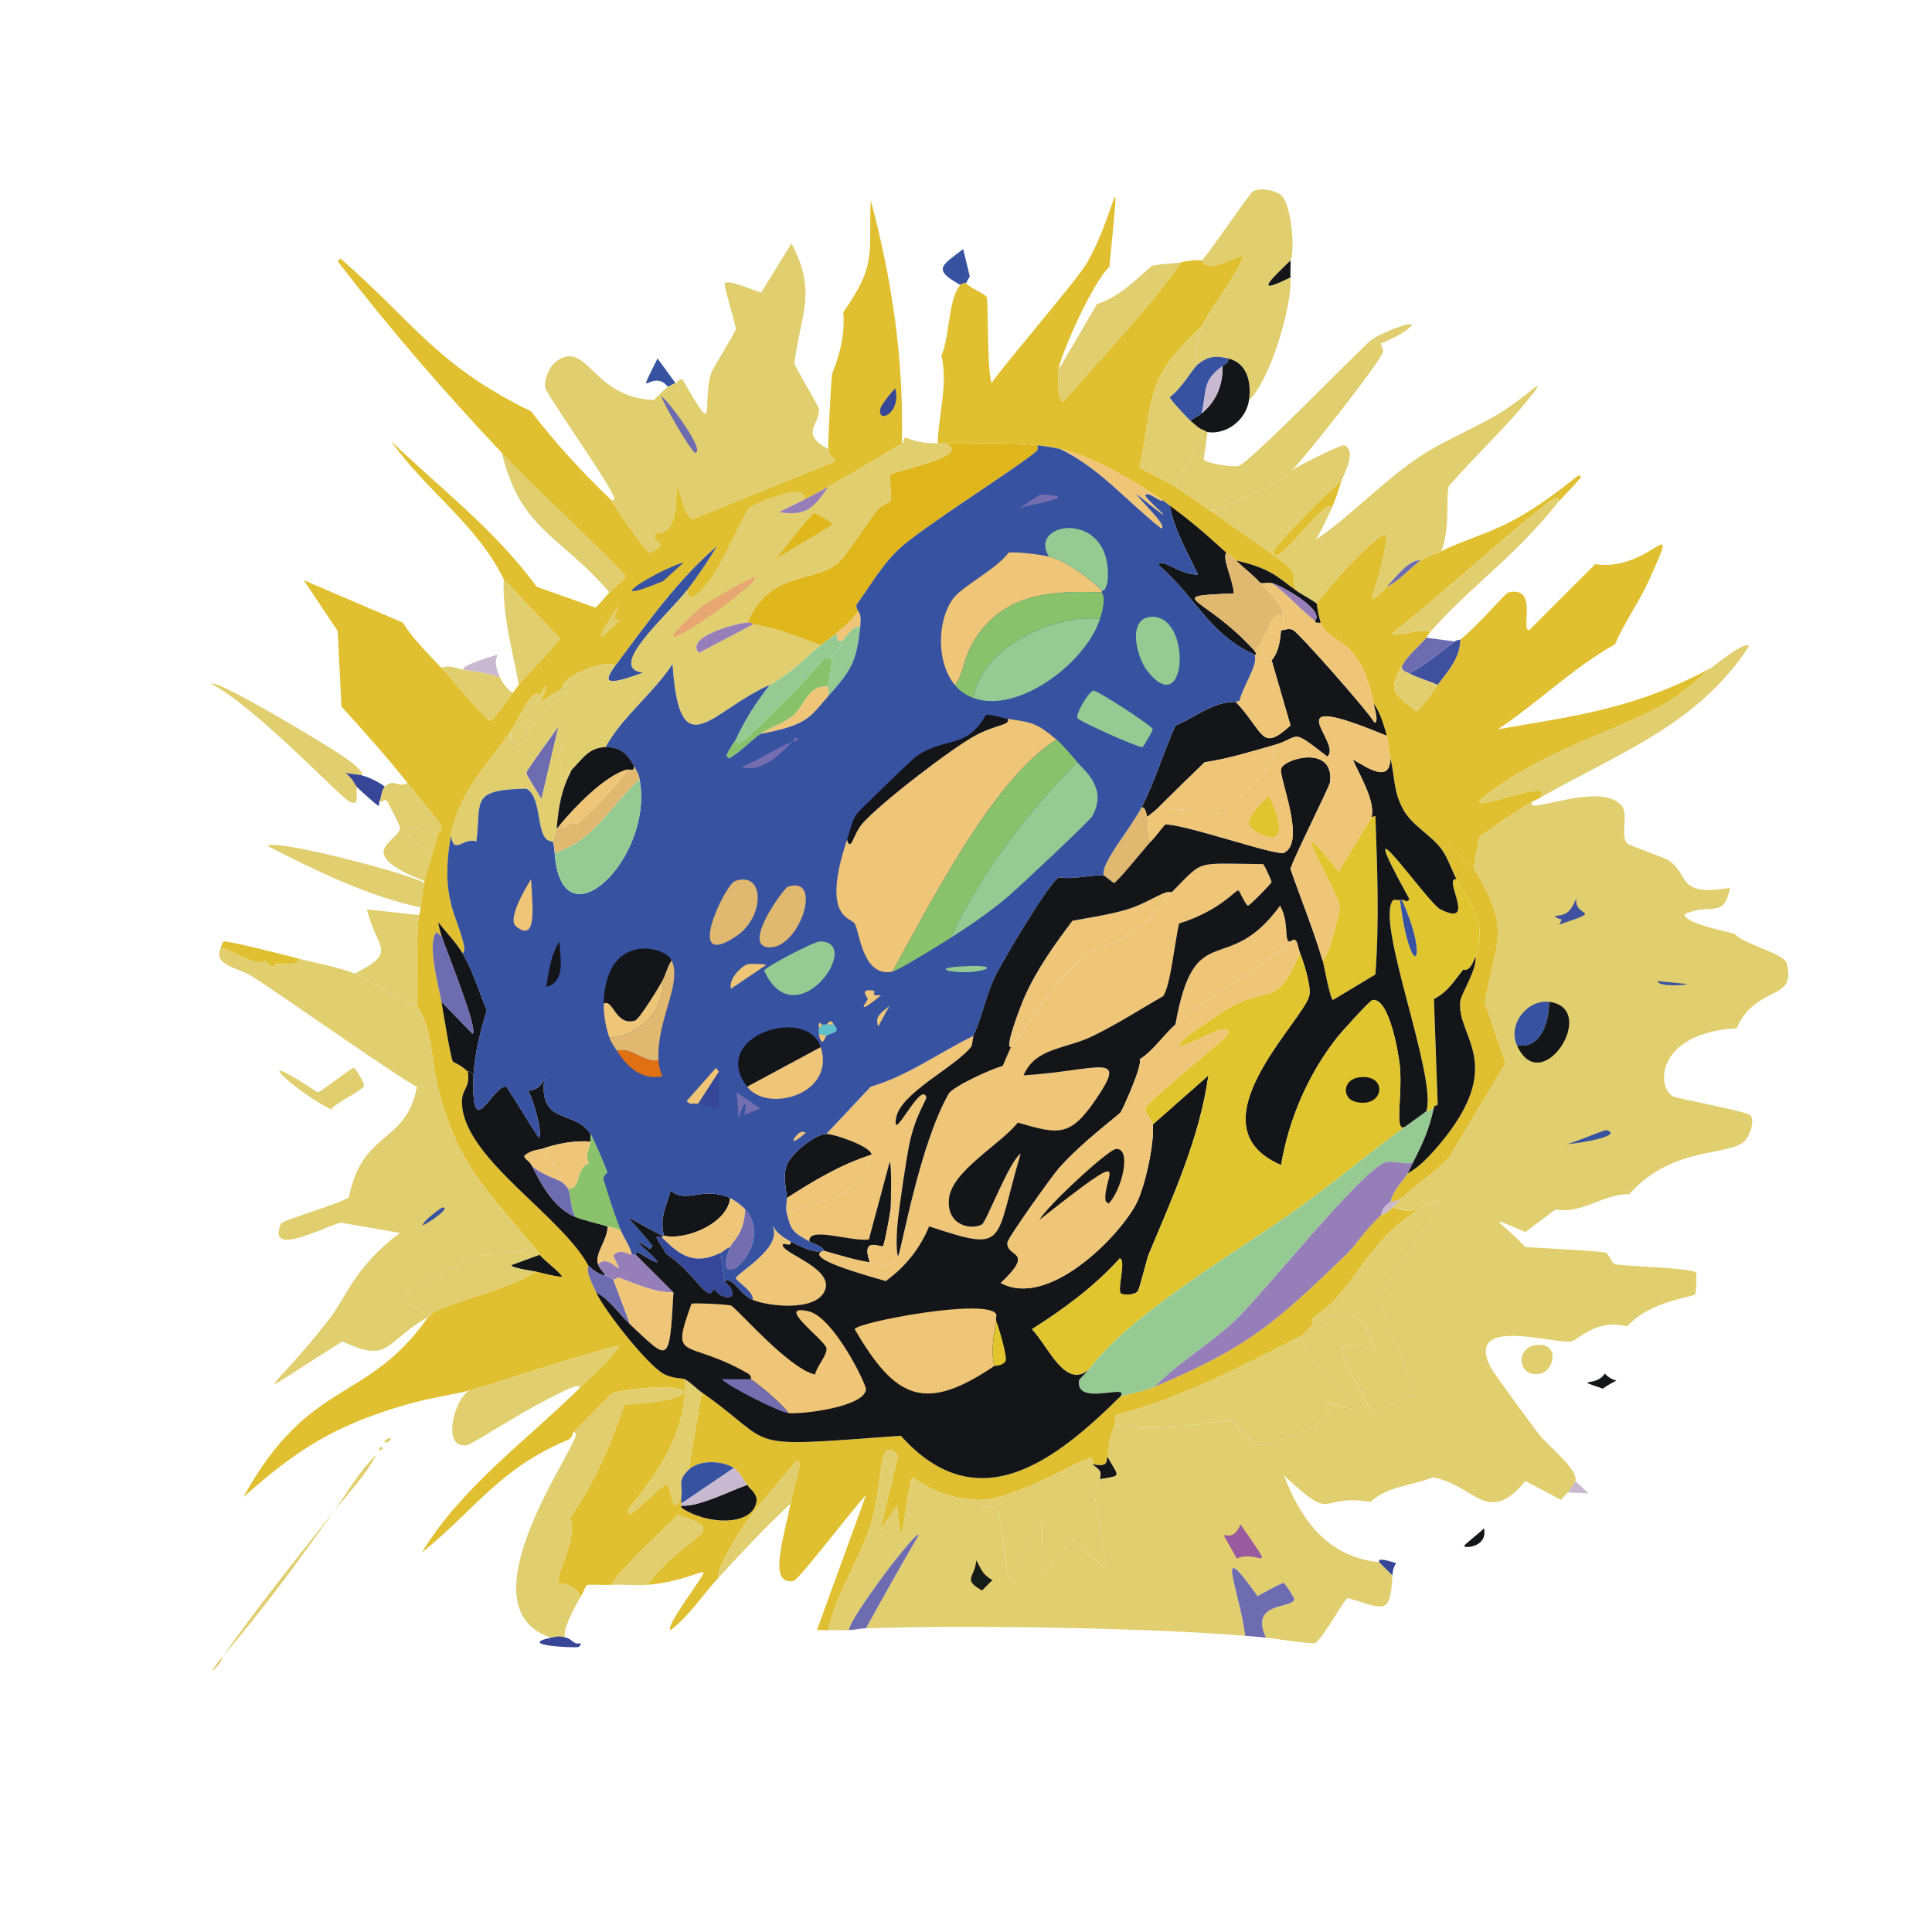 <?xml version="1.0" encoding="UTF-8"?>
<svg id="Capa_1" data-name="Capa 1" xmlns="http://www.w3.org/2000/svg" viewBox="0 0 771.26 771.26">
  <defs>
    <style>
      .cls-1 {
        fill: #374697;
      }

      .cls-1, .cls-2, .cls-3, .cls-4, .cls-5, .cls-6, .cls-7, .cls-8, .cls-9, .cls-10, .cls-11, .cls-12, .cls-13, .cls-14, .cls-15, .cls-16, .cls-17, .cls-18, .cls-19, .cls-20, .cls-21, .cls-22 {
        stroke-width: 0px;
      }

      .cls-2 {
        fill: #161d18;
      }

      .cls-3 {
        fill: #60c1cd;
      }

      .cls-4 {
        fill: #354798;
      }

      .cls-5 {
        fill: #e8a673;
      }

      .cls-6 {
        fill: #e0b61d;
      }

      .cls-7 {
        fill: #e0c52f;
      }

      .cls-8 {
        fill: #89c26b;
      }

      .cls-9 {
        fill: #e0ce6f;
      }

      .cls-10 {
        fill: #e0b870;
      }

      .cls-11 {
        fill: #6e6cb0;
      }

      .cls-12 {
        fill: #e0c031;
      }

      .cls-13 {
        fill: #e07014;
      }

      .cls-14 {
        fill: #3752a0;
      }

      .cls-15 {
        fill: #3e509e;
      }

      .cls-16 {
        fill: #c9b9d0;
      }

      .cls-17 {
        fill: #995aa0;
      }

      .cls-18 {
        fill: #141519;
      }

      .cls-19 {
        fill: #96ca93;
      }

      .cls-20 {
        fill: #746db0;
      }

      .cls-21 {
        fill: #967eb9;
      }

      .cls-22 {
        fill: #efc577;
      }
    </style>
  </defs>
  <path class="cls-12" d="M622.13,200.35c.14-.85.12-1.78-1.13-1.51-4.13.89-56.39,47.97-65.15,53.85-.48,2.25,13.07-2.36,15.06-.38-.52.59-.99,1.66-1.51,2.26-3.21,3.74-7.35,6.95-9.79,11.3-6.19,11.01-2.17,11.17,5.65,18.08,1.41.1,7.5-8.97,8.66-10.54,4.08-5.49,8.95-10.66,9.04-18.08,7.18-5.72,17.9-18.53,19.21-18.83,12.14-2.77,4.63,15.12,8.29,15.06q13.18-13.18,26.36-26.36c22.03,3.42,34.9-23.35,21.47,6.4-3.95,8.76-9.78,16.74-13.56,25.61-16.93,9.47-30.61,23.17-46.7,33.89,32.95-5.62,55.04-8.42,85.11-24.48-3.56,2.65-10.13,9.46-18.45,14.31-18.33,10.68-51.08,19.19-74.19,38.79-.05,3.88,31.05-9.92,24.1-1.13-.97.56-2.05.94-3.01,1.51-7.31,4.25-14.15,9.12-21.09,13.93l-2.26,12.43c-5.54-2.13-6.69-11.28-12.8-7.53-4.18-5.58-11.54-9.27-15.06-15.44-4.16-7.28-3.5-13.26-5.27-20.71-.97-4.09-1.25-7.96-1.51-9.04-.83-3.46-2.88-10.24-5.27-12.8-5.26-27.64-17.51-23.11-21.09-32.39-.47-1.22-1.6-6.52-1.51-7.53,1.33-3.51,25.88-30.43,27.87-27.49-1.98,20.7-11.86,32.68,0,20.71,4.16-1.59,11.16-9.13,13.56-10.54,2.43-1.43,5.67-2.55,8.29-3.77,18.68-8.69,26.2-7.28,54.61-30.13l1.13.38c.23.64-8.02,8.9-9.04,10.17Z"/>
  <path class="cls-12" d="M566.39,482.79c-16.78,10.28-22.79,24.41-33.89,36.53-5.09,5.56-10.17,6.02-8.29,9.41-.91.43-4.23,4.37-4.52,4.52-23.9,12.09-48.14,24.97-74.19,31.63-.91.84-.02,2.92-.38,3.77-2.92,6.86-2.56,11.35-3.01,12.8-.54,1.77.46,4.47-6.03,3.01-.19-.17.4-1.68-.38-2.26-3.03-.85-29.78,16.59-44.81,16.57-9.38-.01-19.27-3.48-26.74-9.04-3.28,10.64-3.98,37.09-6.03,11.3q-3.39,4.9-6.78,9.79,3.58-14.88,7.16-29.75c-8.19-8.95-5.59,9.07-10.54,26.36-4.25,14.8-14.1,28.04-17.32,43.31-1.5.08-3.02-.09-4.52,0l19.58-53.85c-3.88,3.62-26.78,33.92-29,34.27-10.14,1.58-3.95-16.52-1.13-30.88,1.06-5.38,2.77-10.78,3.77-16.19l-1.13-1.13c-6.92,8.32-16.36,18.62-22.22,27.49-2.38,3.6-10.72,17.37-9.04,19.21-6.41,6.98-11.62,15.2-19.21,21.09-2.48-1.32,12.53-20.43,13.18-22.97-.52-1.04-9.1,3.83-22.6,4.9,16.33-21.22,34.33-21.23,12.05-27.87.14-.23,1.46-2.85,1.51-3.01,9.5,6.79,28.77,7.98,30.13-2.64.36-2.81-2.91-5.02-3.77-6.4-1.04-1.69-3.79-5.9-5.27-6.78-5.02-2.98-13.74-3.33-18.08.75l5.27-30.88c31.16,21.85,13.51,22.17,79.46,17.32,30.89,34.5,62.09,9.59,87.75-15.82,4.59-1.27,9.12-1.88,13.56-3.77,37.93-16.09,47.9-25.31,76.82-53.1,2.99-2.87,6.61-8.82,13.56-15.44.2-.19,1.03.33,4.52-3.01,4.21,1.27,6.21,1.74,10.54.75Z"/>
  <path class="cls-9" d="M575.43,219.93c-2.61,1.21-5.85,2.33-8.29,3.77-4.8-.53-10.5,7.46-13.56,10.54-11.86,11.96-1.98-.02,0-20.71-1.99-2.94-26.53,23.98-27.87,27.49-2.61-2-5.62-3.37-8.29-5.27-2.25-4.66,1.08-4.76-3.39-9.79-1.25-1.4-26.34-18.93-30.5-21.84,10.99-4.99,23.5-8.02,32.39-16.57,2.45-1.61,19.62-10.28,20.71-9.79,5.24,2.32-.26,11.63-1.13,14.31-3.39,2.12-27.16,26.27-27.11,28.24.21,8.42,21.3-22.75,23.35-17.7-1.96,4.45-4.03,8.57-6.4,12.8,14.21-9.71,27.22-23.75,41.43-33.14,10.46-6.91,22.51-11.45,33.14-18.08,8.63-5.38,19.23-16.1,10.92-5.65-8.93,11.23-22.64,24.28-32.39,35.4-1.41,3.41.65,16.68-3.01,25.98Z"/>
  <path class="cls-9" d="M231.98,637.19c-1.86,2.79-8.54,15.25-6.03,16.57-2.8-.68-3.17-.62-6.03,0-34.78-11.5,6.47-70.29,9.79-80.21.2-.59.21-1.94-.75-1.88,2.52-2.15,14.67-15.27,16.19-15.82,34.47-6.16,38.39,3.36,4.14,4.9-5.42,15.73-11.98,31.63-21.84,45.19,3.56,7.68-5.64,22.96-4.52,25.61.63,1.49,4.71-.87,9.04,5.65Z"/>
  <path class="cls-9" d="M614.6,318.6c6.95-8.79-24.15,5.01-24.1,1.13,23.11-19.6,55.86-28.11,74.19-38.79,8.32-4.85,14.89-11.67,18.45-14.31,1.18-.88,13.9-11.24,15.06-8.66-20.56,31.71-52.81,42.89-83.6,60.63Z"/>
  <path class="cls-9" d="M231.23,554.34c1.35-3.12-6.86,1.29-13.18,4.52-11.39,5.82-29.83,17.81-31.63,18.08-10.77,1.58-4.55-19.76,1.13-21.84,20.02-5.88,39.63-12.96,59.88-18.08-4.34,6.76-10.54,11.8-16.19,17.32Z"/>
  <path class="cls-9" d="M243.28,236.5c-18.79-22.22-35.68-24.88-42.93-55.74,16.04,16.96,33.63,32.41,49.71,49.33-2.05,2.35-4.52,4.28-6.78,6.4Z"/>
  <path class="cls-9" d="M622.13,200.35c-18.47,23.04-34.2,32.79-51.22,51.97-1.99-1.99-15.54,2.63-15.06.38,8.76-5.88,61.02-52.96,65.15-53.85,1.25-.27,1.27.65,1.13,1.51Z"/>
  <path class="cls-9" d="M169.47,352.49c-.59,3.19-1.1,6.59-1.51,9.79-21.63-4.68-41.41-14.55-61.01-24.48,1.62-3.38,56.68,11,62.51,14.69Z"/>
  <path class="cls-9" d="M144.61,309.56c-1.8-.51-4.78-.5-6.78-1.13,3.24,2.55,4.27,5.38,4.52,5.65-.14,4.75.95,7.37-2.64,6.03-3.41-1.28-37.7-38.08-55.36-47.07,1.12-2.36,36.66,18.94,39.54,20.71,7.47,4.6,21.66,12.8,20.71,15.82Z"/>
  <path class="cls-9" d="M207.13,273.41c-2.51-13.9-6.67-27.93-6.03-42.18q11.3,11.86,22.6,23.73c-5.16,6.46-11.17,12.2-16.57,18.45Z"/>
  <path class="cls-9" d="M258.34,632.67c-4.71.37-9.58-.23-14.31,0,3.18-6.35,25.35-26.24,26.36-27.87,22.28,6.63,4.28,6.64-12.05,27.87Z"/>
  <path class="cls-9" d="M315.58,600.29c-10,9.29-19.39,19.33-28.62,29.37-1.68-1.83,6.66-15.6,9.04-19.21,5.86-8.87,15.3-19.17,22.22-27.49l1.13,1.13c-1,5.42-2.71,10.81-3.77,16.19Z"/>
  <path class="cls-9" d="M185.28,267.38c4.89.79,9.61,1.31,14.31,3.01.88,1.84,3.16,5.53,5.27,6.03-1.47,1.72-7.55,11.49-9.41,11.3-6.98-6.47-12.71-14.2-19.21-21.09,2.96-1.42,6.12.28,9.04.75Z"/>
  <path class="cls-9" d="M141.22,426.3c.9.09,4.3,6.37,4.14,7.16-.33,1.68-11.6,6.88-13.18,9.41-13.89-6.71-35.72-26.79-5.27-6.78,2.1-.92,13.45-9.88,14.31-9.79Z"/>
  <path class="cls-15" d="M582.96,255.33c-.09,7.42-4.96,12.58-9.04,18.08-3.65-1.59-7.75-2.75-11.3-4.52,6.47-3.69,12.17-8.33,18.08-12.8.98-.74,2.17-.68,2.26-.75Z"/>
  <path class="cls-11" d="M580.71,256.08c-5.91,4.47-11.61,9.12-18.08,12.8-1.52-.75-3.29-1.09-3.01-3.01,2.44-4.34,6.59-7.56,9.79-11.3l11.3,1.51Z"/>
  <path class="cls-12" d="M535.51,192.06c-1.19,3.66-2.21,7-3.77,10.54-2.04-5.05-23.14,26.12-23.35,17.7-.05-1.97,23.72-26.13,27.11-28.24Z"/>
  <path class="cls-9" d="M612.72,537.02c10.11-1.63,8.02,10.04,2.26,11.3-9.12,1.99-10.06-10.04-2.26-11.3Z"/>
  <path class="cls-14" d="M385.63,112.98c-.68-.17-2.01.46-2.26.75-11.7-6.34-6.94-7.95,1.13-14.31l2.64,10.92-1.51,2.64Z"/>
  <path class="cls-9" d="M133.31,603.3c-14.19,19.88-28.45,39.48-44.44,58,14.08-19.93,29.27-38.91,44.44-58Z"/>
  <path class="cls-1" d="M144.61,309.56c2.76.78,6.75,2.64,9.04,4.52-1.63,1.68-1.13,4.16-2.26,6.03-.08-.01.23,1.54-.38,1.51-.57-.04-8.27-7.11-8.66-7.53-.25-.27-1.28-3.1-4.52-5.65,2,.63,4.98.62,6.78,1.13Z"/>
  <path class="cls-16" d="M199.59,270.39c-4.7-1.7-9.42-2.22-14.31-3.01-2.02-1.14,7.52-4.33,13.18-6.03.53.27-2.07,2.35,1.13,9.04Z"/>
  <path class="cls-14" d="M269.64,152.9c-.42.18-2.85,1.4-3.01,1.51-6.31-8-13.59,7.75-4.14-11.3l7.16,9.79Z"/>
  <path class="cls-1" d="M225.96,653.76c2.76.67,2.71,2.79,5.65,2.26.78.26-.52,1.47-.75,1.51-2.44.36-24.79-.76-10.92-3.77,2.86-.62,3.23-.68,6.03,0Z"/>
  <path class="cls-9" d="M551.33,137.08c-.2.01-2.21-1.64-3.77-1.51,4.77-3.37,24.64-10.77,11.67-2.26-.85.56-7.47,3.74-7.91,3.77Z"/>
  <path class="cls-9" d="M133.31,603.3c5.47-7.67,10.08-15.97,16.95-22.6-4.38,8.47-11.09,15.23-16.95,22.6Z"/>
  <path class="cls-18" d="M640.58,548.32c5.04,5.09,7.47.37-.75,6.03-12.69-4.35-2.16-.58.75-6.03Z"/>
  <path class="cls-18" d="M592.38,610.08c1.67,7.28-7.27,8.11-7.91,7.16-.3-.44,7.29-6.15,7.91-7.16Z"/>
  <path class="cls-16" d="M625.9,595.77c.18-.2,2.93-4.26,3.01-4.52q2.64,2.45,5.27,4.9l-8.29-.38Z"/>
  <path class="cls-9" d="M84.36,667.32c1.59-2.41,2.62-3.83,4.52-6.03-.22.31-.31,2.9-4.52,6.03Z"/>
  <path class="cls-9" d="M155.53,573.93c2.01.8-2.88,3.25-1.88,1.13.05-.11,1.77-1.17,1.88-1.13Z"/>
  <path class="cls-9" d="M151.77,577.69h.75l.38.38-.38.38-.38.38-.38.38-.38-.38v-.75l.38-.38Z"/>
  <path class="cls-9" d="M519.7,533.25c1.17,14.78,42.08,37.19,10.17,26.36-1.54.69,2.08,3.63-.75,6.78-2,2.23-18.47,9.98-27.11,10.54-3.74-1.91-9.28-9.33-10.54-9.79-2.19-.8-28.88,5.49-46.32,1.51.36-.85-.53-2.93.38-3.77,26.05-6.67,50.28-19.55,74.19-31.63Z"/>
  <path class="cls-9" d="M524.22,528.74c-1.88-3.39,3.19-3.85,8.29-9.41,11.1-12.12,17.12-26.25,33.89-36.53,2.65-.6,8.4-6.5,8.29-1.88-.05,2.18-22.1,30.74-23.35,36.91-.59,6.13,11.11,30.76,14.31,38.41q-9.23,3.95-18.45,7.91c-2.67-10.49-24.58-35.1,1.88-25.23-4.84-12.06-5.83-19.22-24.86-10.17Z"/>
  <path class="cls-9" d="M436.09,584.47c2.85,2.59,3.79,2.18,3.01,6.03-.51,2.54-2.24,3.03-2.26,3.39-.25,3.97,5.59,31.3,4.14,32.01l-12.8-11.3q-6.03,7.16-12.05,14.31c-.17-33.18,1.8-26.05-12.8,2.26-2.25-4.22-4.1-27.05-4.9-28.24-1.33-2.01-9.64-1.1-7.53-4.14,15.04.02,41.79-17.42,44.81-16.57.77.58.19,2.09.38,2.26Z"/>
  <path class="cls-12" d="M588.24,346.46c15.22,24.91,9.19,27.87,4.52,53.85q4.14,12.05,8.29,24.1-11.3,18.83-22.6,37.66c-5.67,6.12-12.79,10.5-18.83,16.19-2.46,1.72-4.31,1.38-4.52,1.51.79-4.4,4.75-7.98,6.78-11.3,4.82-2.61,9.32-7.51,12.8-11.67,27.23-32.52,6.49-42.93,8.29-57.24.38-3.02,6.76-12.65,6.03-17.7,4.82-13.57-1.6-19.81-7.53-30.88-1.99-3.71-3.52-8.71-6.03-12.05,6.12-3.74,7.27,5.41,12.8,7.53Z"/>
  <path class="cls-18" d="M439.11,590.5c.78-3.84-.16-3.43-3.01-6.03,6.49,1.45,5.48-1.24,6.03-3.01,4.5,8.26,6.22,7.54-3.01,9.04Z"/>
  <path class="cls-16" d="M555.85,482.04c-3.49,3.34-4.32,2.83-4.52,3.01.18-2.34,1.9-4.16,3.77-5.27.2-.12,2.06.21,4.52-1.51-1.2,1.13-2.5,2.56-3.77,3.77Z"/>
  <g>
    <path class="cls-9" d="M628.91,591.25c-.08.26-2.83,4.32-3.01,4.52-.91.99-1.89,1.83-2.64,3.01l-14.31-7.53c-15.33,18.32-19.95,1.66-36.91-1.51-8.21,3.38-18.12,3.45-24.86,9.79-21.79-3.4-13.52,9.13-34.65-10.54,6.94,17.83,17.29,32.47,38.04,34.65l5.27,5.27c-.8,16.36-3.36,13.3-17.7,9.04-1.69.38-8.99,14.78-13.18,18.08-6.58-.23-13.05-1.58-19.58-2.26-6.8-14.75,10.95-11.29,11.3-15.44.03-.38-3.77-6.31-4.14-6.4-.78-.19-8.9,4.36-10.54,5.27-17.71-25.1-7.35-2.98-4.9,15.82-39.63-3.26-111.47-4.36-151.39-3.01,6.86-12.53,13.93-24.94,21.09-37.28-.93-2.22-28.02,33.75-27.87,38.04-2.75.11-5.54-.14-8.29,0,3.22-15.26,13.08-28.51,17.32-43.31,4.96-17.29,2.35-35.31,10.54-26.36q-3.58,14.88-7.16,29.75,3.39-4.9,6.78-9.79c2.04,25.79,2.75-.66,6.03-11.3,7.47,5.55,17.36,9.03,26.74,9.04-2.11,3.04,6.2,2.14,7.53,4.14.79,1.19,2.65,24.02,4.9,28.24,14.6-28.31,12.64-35.44,12.8-2.26q6.03-7.16,12.05-14.31l12.8,11.3c1.45-.71-4.39-28.04-4.14-32.01.02-.36,1.75-.85,2.26-3.39,9.24-1.49,7.51-.78,3.01-9.04.45-1.46.1-5.95,3.01-12.8,17.44,3.98,44.13-2.3,46.32-1.51,1.26.46,6.8,7.88,10.54,9.79,8.64-.57,25.11-8.32,27.11-10.54,2.83-3.15-.78-6.09.75-6.78,31.92,10.83-8.99-11.58-10.17-26.36.29-.14,3.61-4.09,4.52-4.52,19.02-9.05,20.01-1.89,24.86,10.17-26.47-9.87-4.56,14.74-1.88,25.23q9.23-3.95,18.45-7.91c-3.2-7.65-14.9-32.28-14.31-38.41,1.25-6.17,23.3-34.72,23.35-36.91.11-4.62-5.63,1.28-8.29,1.88-4.33.99-6.33.52-10.54-.75,1.26-1.21,2.57-2.64,3.77-3.77,6.04-5.69,13.16-10.07,18.83-16.19q11.3-18.83,22.6-37.66-4.14-12.05-8.29-24.1c4.67-25.98,10.7-28.94-4.52-53.85l2.26-12.43c6.94-4.81,13.78-9.68,21.09-13.93-.13,1.14-.14,1.55,1.13,1.51,5.7-.18,27.76-8.29,34.65,0,2.98,3.59-.72,11.82,2.26,15.06.81.88,15.02,5.71,16.57,6.78,8.59,5.94,3.05,14.65,24.48,10.92-2.51,12.92-7.95,5.74-18.08,10.54-.51,3.58,16.5,6.8,19.96,7.91,3.86,4.33,19.62,7.69,20.71,11.67,4.26,15.57-12.19,8.24-19.96,25.98-31.01,1.66-32.56,22.47-25.61,27.11,1.32.88,28.65,5.84,30.88,7.53,2.44,1.85-.31,8.79-2.26,10.54-6.68,6-28.71,1.75-45.94,21.09-9.81-.44-19.09,8.17-29.37,6.03l-12.05,9.04c-18.32-7.99-8.77-3.63,0,6.03,4.93.25,30.89,1.64,32.39,2.26.25.1,2.76,4.42,3.01,4.52,1.7.7,31.76,1.53,32.76,3.39.28.52.09,8.07-.38,8.66-.94,1.19-18.23,2.66-27.11,12.8-12.78-3.16-19.33,5.53-22.6,6.03-6.78,1.03-42.33-10.34-32.01,10.17,1.18,2.35,16.28,22.96,19.58,27.11,3.49,4.4,15.66,13.95,14.31,18.45Z"/>
    <g>
      <path class="cls-1" d="M555.85,628.91l-5.27-5.27c.41.04-2.24-2.53,6.78.38-1.03,1.42-1.42,3.18-1.51,4.9Z"/>
      <path class="cls-11" d="M505.39,653.76c-2.76-.29-5.52-.53-8.29-.75-2.46-18.79-12.82-40.91,4.9-15.82,1.65-.92,9.76-5.47,10.54-5.27.37.09,4.17,6.02,4.14,6.4-.35,4.15-18.09.69-11.3,15.44Z"/>
      <path class="cls-18" d="M605.56,417.26c9.58,1.71,12.99-9.6,12.8-17.32,20.37,2.4-3.09,39.23-12.8,17.32Z"/>
      <path class="cls-11" d="M345.71,650c-2.04.07-4.54.66-6.78.75-.16-4.28,26.93-40.25,27.87-38.04-7.16,12.34-14.23,24.76-21.09,37.28Z"/>
      <path class="cls-14" d="M618.36,399.94c.18,7.72-3.22,19.04-12.8,17.32-3.75-8.46,4.22-18.33,12.8-17.32Z"/>
      <path class="cls-17" d="M495.22,608.57c14.98,21.64,7.49,9.73-1.51,13.56-9.74-17.61-3.13-2.68,1.51-13.56Z"/>
      <path class="cls-2" d="M389.77,622.88c1.94,3.62,2.49,5.75,6.4,7.91l-4.14,4.14c-7.87-4.52-3.02-4.8-2.26-12.05Z"/>
      <path class="cls-15" d="M629.29,358.52c-1.31,8.08,12.2,4.22-6.78,10.54,1.85-3.52.27-1.12-1.88-3.39,5.52-.36,6.62-2.41,8.66-7.16Z"/>
      <g>
        <path class="cls-14" d="M641.34,451.16c6.56,2.05-8.43,4.99-16.19,5.65,2.33-.22,15.38-5.9,16.19-5.65Z"/>
        <path class="cls-14" d="M661.67,391.66l11.67,1.13c0,.62-11.48,1.17-11.67-1.13Z"/>
      </g>
    </g>
  </g>
  <path class="cls-9" d="M280.18,555.85l-5.27,30.88c-4.9,4.61-2.04,6.55-3.01,11.3-4.45,8.65-3.56-5.27-5.65-5.27-3.27,0-16.37,16.61-15.44,10.17.42-2.9,24.21-24.52,22.6-52.35,2.68,1.57,4.37,3.58,6.78,5.27Z"/>
  <g>
    <path class="cls-14" d="M292.99,585.98q-10.54,7.16-21.09,14.31c.13-.72-.14-1.55,0-2.26.97-4.75-1.89-6.69,3.01-11.3,4.34-4.08,13.06-3.74,18.08-.75Z"/>
    <g>
      <path class="cls-18" d="M271.9,601.79c.07-.23-.05-.51,0-.75,6.8.63,18.78-5.54,26.36-8.29.85,1.38,4.13,3.6,3.77,6.4-1.36,10.61-20.63,9.42-30.13,2.64Z"/>
      <path class="cls-16" d="M298.26,592.76c-7.58,2.74-19.56,8.91-26.36,8.29.05-.24-.04-.51,0-.75q10.54-7.16,21.09-14.31c1.48.88,4.23,5.09,5.27,6.78Z"/>
    </g>
  </g>
  <path class="cls-18" d="M215.41,500.87c2.19,2.59,6.74,5.67,9.04,8.66-.35.79-9.39-1.62-10.54-1.88-1.02-.23-10.07-1.46-9.79-2.64l11.3-4.14Z"/>
  <g>
    <path class="cls-9" d="M162.69,312.57c4.48,5.66,9.25,11.13,13.56,16.95.32,2.1-1.47,3.21-1.51,3.39-19.54-5.28-16.43-2.13-2.26,8.29-1.05,4.42-2.91,10.01-3.01,10.54-29.75-11.66-9.71-15.78-9.79-21.47,0-.59-4.82-10.17-5.27-10.54-1.21-1.01-1.4.59-3.01.38,1.13-1.86.63-4.35,2.26-6.03,3.63-3.76,5.53.81,9.04-1.51Z"/>
    <path class="cls-9" d="M174.74,332.91c-.93,4.92-1.77,6.21-2.26,8.29-14.17-10.41-17.28-13.56,2.26-8.29Z"/>
  </g>
  <g>
    <path class="cls-12" d="M360.02,177c-9.65,5.92-19.52,11.76-29.37,17.32-3.24,1.83-6.51,3.51-9.79,5.27,1.92-8.16-20.49,2.24-21.47,3.01-2.24,1.77-11.22,22.76-15.44,28.24-2.01,2.62-8.43,11.69-9.79,4.9,4.33-5.58,8.39-11.65,12.05-17.7-15.9,13.62-28.15,31.15-40.67,47.83-1.28-3.2-21.92,3.55-21.09,9.04-3.88,1.81-8.2,5.49-8.66,5.27,2.04-4.44,4.05-10.91-.38-2.26-2.29-4.89-8.24,9.07-11.3,13.56-9.69,14.24-21.03,24.7-24.1,42.18-4.49,25.6,2.86,32.01,5.27,44.06.19.96.23,2.73-.75,2.64-2.63-4.35-6.35-8.02-9.41-12.05-.41.13.92,4.59,1.13,5.27-.84-.06-1.78-1.6-1.88-1.51-4.26,3.78,1,22.65,1.88,27.87.62,3.68,3.66,22.53,4.52,23.73.59.82,2.21.7,6.03,4.14,1.05,7.46-3.01,6.37-2.26,13.93,2.15,21.57,39.82,43.81,50.46,63.64-1.32,1.91,1.55,7.42,3.01,10.54,3.54,7.57,20.26,28.65,26.74,32.39,3.82,2.2,7.82,1.77,8.66,2.26,1.61,27.82-22.18,49.45-22.6,52.35-.93,6.44,12.17-10.17,15.44-10.17,2.09,0,1.2,13.92,5.65,5.27-.14.71.13,1.54,0,2.26-.04.24.05.51,0,.75-.05.24.07.53,0,.75-.05.16-1.36,2.79-1.51,3.01-1.02,1.63-23.18,21.52-26.36,27.87-3.12.16-6.29-.11-9.41,0-1.01.38-1.86,3.35-2.64,4.52-4.32-6.52-8.41-4.16-9.04-5.65-1.12-2.65,8.08-17.93,4.52-25.61,9.86-13.56,16.43-29.46,21.84-45.19,34.24-1.54,30.33-11.05-4.14-4.9-1.53.55-13.67,13.66-16.19,15.82-.73.63.19,1.36-1.88,3.01-27.7,11.44-36.73,27.41-58.75,45.19,15.51-25.63,41.29-44.43,62.89-65.53,5.66-5.52,11.85-10.57,16.19-17.32-20.25,5.12-39.86,12.19-59.88,18.08-3.32.97-16.98,3.12-26.74,6.03-27.57,8.22-42.22,17.56-63.64,36.53,26.34-47.9,49.12-36.84,73.81-71.93,1.4-.79,1.41-1.46,1.51-1.51,10.86-5.72,30.31-9.27,41.43-16.57,1.15.26,10.19,2.67,10.54,1.88-2.3-2.99-6.85-6.08-9.04-8.66-.52-.62-.99-1.64-1.51-2.26-20.16-24.12-31.31-33.83-39.17-64.77-2.74-10.81-1.86-22.67-8.29-32.39.3-11.91-.49-24.3.75-36.15.02-.15.26.82.75-3.01.41-3.21.92-6.6,1.51-9.79.04-.24-.05-.51,0-.75.1-.54,1.96-6.12,3.01-10.54.49-2.08,1.33-3.36,2.26-8.29.03-.18,1.83-1.29,1.51-3.39-4.3-5.82-9.07-11.29-13.56-16.95-8.36-10.55-17.34-20.53-26.36-30.5q-.75-15.06-1.51-30.13-6.78-10.17-13.56-20.34,19.77,8.47,39.54,16.95c4.28,6.75,10.01,12.31,15.44,18.08,6.49,6.89,12.22,14.62,19.21,21.09,1.87.19,7.94-9.57,9.41-11.3.77-.91,1.48-2.11,2.26-3.01,5.4-6.25,11.41-11.99,16.57-18.45q-11.3-11.86-22.6-23.73c-10.58-21.82-31.11-35.41-44.81-54.98,19.86,18.99,41.64,35.62,58,58l23.35,8.29c.75-.1,4.71-5.14,5.65-6.03,2.26-2.12,4.73-4.05,6.78-6.4-16.08-16.93-33.67-32.37-49.71-49.33-23.02-24.34-45.11-49.92-65.53-76.45l1.13-1.13c29.33,25.58,38.48,42.72,76.07,61.01,9.67,12.64,20.49,24.42,32.01,35.4,1.29,2.85,14.14,20.96,15.44,21.09.24.02,4.06-2.41,4.14-2.64.47-1.29-3.12-2.6-2.26-4.52,1.09-2.44,9.54,3.99,8.66-21.47,1.37,4.23,3.89,15.28,6.78,15.06q27.87-11.3,55.74-22.6c2.43-2.21-1.19-.11-1.88-5.27-.2-1.48,1.1-26.65,1.51-29.75.17-1.28,5.56-11.85,4.52-24.86,13.52-19.31,10.02-23.06,10.92-44.81,8.52,31.81,13.32,64.15,12.43,97.16Z"/>
    <path class="cls-14" d="M273.03,224.45l-8.29,7.53c-26.92,11.11-3.38-4.02,8.29-7.53Z"/>
    <path class="cls-1" d="M357.39,155.16c2.65,10.38-8.29,14.57-5.65,7.16.32-.9,5.21-7.26,5.65-7.16Z"/>
    <path class="cls-9" d="M246.67,241.77c1.5.53-4.19,6.49,1.13,5.65-13.3,13.41-7.33,3.85-1.13-5.65Z"/>
  </g>
  <path class="cls-9" d="M562.63,268.89c3.55,1.77,7.64,2.92,11.3,4.52-1.17,1.57-7.25,10.65-8.66,10.54-7.82-6.91-11.84-7.07-5.65-18.08-.28,1.92,1.5,2.26,3.01,3.01Z"/>
  <path class="cls-11" d="M567.15,223.7c-2.39,1.41-9.4,8.95-13.56,10.54,3.06-3.08,8.76-11.08,13.56-10.54Z"/>
  <g>
    <path class="cls-9" d="M330.65,179.26c.69,5.16,4.31,3.07,1.88,5.27q-27.87,11.3-55.74,22.6c-2.89.22-5.41-10.83-6.78-15.06.88,25.46-7.57,19.03-8.66,21.47-.86,1.92,2.73,3.23,2.26,4.52-.08.23-3.9,2.66-4.14,2.64-1.3-.13-14.15-18.24-15.44-21.09,2.23.61.72-2.03,0-3.39-4.91-9.21-25.94-39.01-26.36-41.43-.62-3.55,1.89-8.97,4.9-10.92,12.12-7.84,13.8,14.71,38.41,15.82,1.53-1.37,4.27-4.4,5.65-5.27.16-.1,2.59-1.33,3.01-1.51,1.18-.49,1.82-2.19,3.01-1.13,14.22,24.82,7.24,9.78,11.3-3.01.42-1.33,9.68-16.33,9.79-17.32.16-1.38-4-14.16-4.52-18.08.64-2.54,12.31,2.99,14.69,3.39l12.05-19.58c10.19,19.33,3.86,27.41,1.13,47.83,1.31,3.3,9.68,17.05,9.79,18.08.67,6.31-7.95,9.97,3.77,16.19Z"/>
    <path class="cls-11" d="M263.99,158.17c2.35,1.21,17.89,21.94,13.56,22.6-1.3.2-12.81-19.68-13.56-22.6Z"/>
  </g>
  <path class="cls-11" d="M213.15,314.08c-.72-1.25-3.1-4.77-3.01-5.65.11-1.12,11.19-16.03,12.8-18.45l-6.78,29c-.97-1.62-2.08-3.27-3.01-4.9Z"/>
  <g>
    <path class="cls-9" d="M167.21,365.29c-1.24,11.85-.46,24.25-.75,36.15-6.87-1.78-20.76-11.21-24.86-12.8,17.72-8.92,8.56-9.76,4.9-25.61l20.71,2.26Z"/>
    <g>
      <path class="cls-9" d="M119,382.62c7.24,1.89,15.69,3.34,22.6,6.03,4.1,1.6,17.99,11.02,24.86,12.8,6.43,9.71,5.54,21.58,8.29,32.39-.96.51-7.89.13-8.29,0-3.74-1.19-55.9-37.79-65.15-43.68-6.69-4.27-16.45-4.57-13.18-12.05,4.47,1.34,15.15,8.44,17.7,5.27.13.63,4.77,4.69,3.77,1.51,5.44-.37,10.73.44,9.41-2.26Z"/>
      <path class="cls-12" d="M119,382.62c1.32,2.7-3.97,1.89-9.41,2.26,1.01,3.18-3.63-.88-3.77-1.51-2.55,3.17-13.23-3.93-17.7-5.27.21-.47.97-2.21,1.13-2.26,1.45-.48,26.04,5.81,29.75,6.78Z"/>
    </g>
    <path class="cls-9" d="M215.41,500.87l-11.3,4.14c-.28,1.18,8.78,2.4,9.79,2.64-11.12,7.3-30.56,10.85-41.43,16.57-3.27-1.43-13.45-2.79-10.17-8.29.8-1.34,25.2-13.57,27.87-14.31,3.98-1.11,17.91-1.42,23.73-3.01.52.62.99,1.64,1.51,2.26Z"/>
    <g>
      <path class="cls-9" d="M174.74,433.83c7.85,30.95,19,40.65,39.17,64.77-5.82,1.6-19.74,1.9-23.73,3.01-2.66.74-27.06,12.97-27.87,14.31-3.28,5.49,6.9,6.86,10.17,8.29-.09.05-.11.72-1.51,1.51-17.76,9.99-15,18.8-34.27,9.79-42.22,26.4-28.16,20.87-4.9-9.41,6.05-7.88,10.44-21.19,27.87-33.89l-23.73-4.14c-6.9,1.85-29.68,14.19-23.73.38.61-1.41,24.12-8.07,27.11-10.54,5.28-26.95,22.8-20.96,27.11-44.06.39.13,7.33.51,8.29,0Z"/>
      <path class="cls-14" d="M176.62,482.04c3.61-.28-4.61,5.7-7.91,7.16.08-1.76,7.38-7.11,7.91-7.16Z"/>
    </g>
  </g>
  <g>
    <path class="cls-12" d="M422.54,147.62c-.27,1.87-.35,12.63,1.88,12.8,15.66-18.42,33.69-36.37,47.07-55.74,2.74-.56,5.47-.99,8.29-.75,2.99,6.42,15.26-3.57,16.57-1.13-3.38,7.8-14.78,23.24-16.57,27.49-23.15,21.22-18.97,28.27-24.86,56.11.29.77,12.44,6.65,14.31,7.91,4.76,3.2,9.62,6.5,14.31,9.79,4.16,2.92,29.26,20.44,30.5,21.84,4.46,5.03,1.14,5.13,3.39,9.79-7.97-5.68-9.7-8.62-24.1-12.05-3.66-3.47-3.59-2.85-3.77-3.01-7.28-6.68-14.57-13.05-22.6-18.83-1.05-.75-1.85-1.46-3.01-2.26-10.66-7.33-28.14-17.6-40.67-20.34-2.98-.65-6.01-1.17-9.04-1.51-11.59-1.3-25.11-.58-36.91-.75-1.05-.02-2.04.02-3.01,0,.37-11.81,4.17-23.37,1.51-35.02,3.43-7.93,2.54-22.25,7.53-28.24.25-.3,1.58-.92,2.26-.75,1.24,1.8,7.86,4.42,8.29,5.65.72,2.05-.03,27.03,1.88,34.27,8-10.98,33.93-40.77,38.04-47.83,12.04-20.71,13.79-47.92,9.04,1.51-6.49,5.76-19.46,34.86-20.34,41.05Z"/>
    <path class="cls-9" d="M515.18,103.94c-7.81,7.67-15.15,14.33,0,6.78.73,10.97-7.94,41.02-16.57,48.96.95-7.02-.65-14.72-8.29-16.57-5-1.21-7.88-.96-12.05,2.26-1.26-6.95-1.31-8.36,1.51-15.06,1.79-4.25,13.19-19.7,16.57-27.49-1.31-2.44-13.58,7.55-16.57,1.13,3.53-3.7,18.88-26.59,20.34-27.49,3-1.87,8.87-.32,10.92,1.13,4.68,3.29,6.03,23.05,4.14,26.36Z"/>
    <path class="cls-9" d="M551.33,137.08c-.19,1.36,1.1,1.85.75,3.39-.86,3.85-31.54,42.64-36.15,47.07-8.88,8.55-21.4,11.58-32.39,16.57-4.69-3.29-9.55-6.59-14.31-9.79q5.65-11.3,11.3-22.6c.69.23.87.66,1.51.75l-1.51,10.92c.86,1.64,12,3.21,13.93,2.64,4.48-1.33,50.11-48.35,53.1-50.46,1.56-.14,3.56,1.52,3.77,1.51Z"/>
    <path class="cls-9" d="M471.49,104.69c-13.39,19.37-31.42,37.32-47.07,55.74-2.23-.17-2.15-10.94-1.88-12.8l15.44-26.36c9.79-2.58,20.4-14.48,21.84-15.06,2-.82,8.71-.9,11.67-1.51Z"/>
    <path class="cls-18" d="M515.18,110.72c-15.15,7.55-7.81.89,0-6.78.11,2.25-.15,4.54,0,6.78Z"/>
    <path class="cls-9" d="M478.27,145.36c-1.99,1.54-6.51,9.75-11.3,13.18-.07.7,7.2,8.55,8.29,9.41,1.64,1.31,3.21,3.1,5.27,3.77q-5.65,11.3-11.3,22.6c-1.87-1.26-14.02-7.14-14.31-7.91,5.89-27.85,1.71-34.89,24.86-56.11-2.82,6.7-2.77,8.12-1.51,15.06Z"/>
    <g>
      <path class="cls-14" d="M490.32,143.11c.24,1.72-1.19,2.22-2.26,3.01-8.02,5.92-6.17,8.85-8.29,18.83-1.79,1.46-2.91,1.7-4.52,3.01-1.09-.87-8.36-8.72-8.29-9.41,4.79-3.43,9.31-11.65,11.3-13.18,4.17-3.22,7.05-3.47,12.05-2.26Z"/>
      <g>
        <path class="cls-18" d="M498.61,159.68c-1.05,7.76-8.82,13.98-16.57,12.8-.64-.1-.81-.53-1.51-.75-2.06-.67-3.63-2.46-5.27-3.77,1.61-1.31,2.73-1.55,4.52-3.01,5.83-4.75,8.42-11.42,8.29-18.83,1.07-.79,2.49-1.29,2.26-3.01,7.64,1.85,9.23,9.55,8.29,16.57Z"/>
        <path class="cls-16" d="M479.78,164.95c2.11-9.98.27-12.91,8.29-18.83.14,7.41-2.46,14.08-8.29,18.83Z"/>
      </g>
    </g>
  </g>
  <g>
    <path class="cls-18" d="M189.05,429.32c-1.23,28.69,7.89,2.9,13.18,4.52l12.8,20.34c1.95-.96-2.36-16.34-4.14-18.45.04-1,3.95.42,6.4-4.9-2.28,18.36,12.17,12.06,18.45,21.84-.07.99.11,2.03,0,3.01-6.85-.37-13.21.78-19.58,3.01-1.06.37-3.73.19-6.78,2.64-.32,1.3,1.79,1.69,3.01,4.14,4,8.01,9.08,17.08,17.32,20.34,4.11,1.62,8.55,2.43,12.8,3.77.26,5.17-5.23,10.84-3.77,15.06.63,1.84,2,2.96,3.01,4.52-.35-.16-2.19.4-6.78-3.77-10.64-19.84-48.31-42.08-50.46-63.64-.76-7.57,3.31-6.48,2.26-13.93.1.09.87-.55,2.26,1.51Z"/>
    <path class="cls-18" d="M184.53,380.36c4.33,7.17,6.58,15.32,9.79,22.97-2.45,8.05-4.91,17.51-5.27,25.98-1.39-2.05-2.16-1.42-2.26-1.51-3.82-3.45-5.44-3.32-6.03-4.14-.86-1.2-3.89-20.04-4.52-23.73q6.21,6.4,12.43,12.8c2.4-1.84-10.97-34.38-12.43-39.17-.21-.68-1.54-5.14-1.13-5.27,3.07,4.03,6.79,7.7,9.41,12.05Z"/>
    <path class="cls-11" d="M176.25,373.58c1.46,4.78,14.83,37.33,12.43,39.17q-6.21-6.4-12.43-12.8c-.89-5.22-6.14-24.09-1.88-27.87.1-.09,1.04,1.45,1.88,1.51Z"/>
    <path class="cls-14" d="M274.16,235.75c-7.78,10.03-32.44,31.09-17.32,32.76-13.75,4.97-16.92,4.85-11.3-2.64,12.52-16.67,24.77-34.21,40.67-47.83-3.66,6.05-7.72,12.12-12.05,17.7Z"/>
    <path class="cls-11" d="M241.77,509.15c1.91.87,2.86,1.45,3.01,1.51l6.78,18.08c-4.26-3.95-8.21-10.12-13.56-12.8-1.46-3.13-4.33-8.63-3.01-10.54,4.59,4.16,6.43,3.61,6.78,3.77Z"/>
    <path class="cls-9" d="M215.41,277.93c-1.97,3.86-2.87,8.4-6.03,11.67-.33,2.23.78,1.78.75,1.88-.03.13,1.5.18.75,2.64-1.36,4.49-8.69,4.38-6.78-2.64,3.05-4.49,9.01-18.45,11.3-13.56Z"/>
    <path class="cls-9" d="M224.45,274.91c1.25-.58,2.02-2.37,3.77-1.13q-9.04,8.85-18.08,17.7c.02-.1-1.08.35-.75-1.88,3.16-3.28,4.05-7.81,6.03-11.67,4.43-8.65,2.41-2.18.38,2.26.46.22,4.78-3.47,8.66-5.27Z"/>
    <path class="cls-18" d="M548.32,280.94c2.39,2.57,4.44,9.34,5.27,12.8-46.81-19.42-17.18,2.95-23.73,8.29-15.4-11.89-10.08-7.72-21.47-4.52-9.1,2.56-18.1,5.41-27.49,6.78-6.23,5.96-12.35,11.99-18.45,18.08-1.32,1.31-3.05,2.59-4.52,3.77-.15-.91-.8-4.37-2.26-3.77,5.34-10.39,8.8-22.08,13.56-32.76,7.95-3.23,15.19-9.71,24.1-9.41,11.54,12.24,9.91,20.22,21.84,9.41l-7.53-25.98c2.9-3.48,3.33-7.77,3.77-12.05,2.09.06,2.73-1.14,4.9,0,2.18,1.14,29.37,31.73,32.39,36.91,1.9,0-.11-6.13-.38-7.53Z"/>
    <path class="cls-22" d="M507.65,232.73c6.28,4.33,11.28,10.52,17.32,15.06.1.07-.28,1.1,2.26.75,3.58,9.28,15.83,4.75,21.09,32.39.27,1.4,2.28,7.54.38,7.53-3.02-5.18-30.21-35.76-32.39-36.91-2.17-1.14-2.81.06-4.9,0,.03-.31,1.19-1.53.75-5.27-.64-5.5-1.17-4.91-9.04-13.56,1.58.18,2.93-.36,4.52,0Z"/>
    <path class="cls-18" d="M517.44,235.75c2.66,1.9,5.68,3.28,8.29,5.27-.1,1.01,1.03,6.31,1.51,7.53-2.54.34-2.16-.68-2.26-.75,3.99-4.48-14-14.31-17.32-15.06-1.59-.36-2.94.18-4.52,0-2.89-3.18-6.65-6.06-9.79-9.04,14.4,3.43,16.13,6.37,24.1,12.05Z"/>
    <path class="cls-6" d="M414.25,177.75c-.06.78.29,1.66-.38,2.26-7.03,6.3-45.95,30.63-54.98,39.17-6.97,6.59-11.32,14.54-16.95,22.22-.26,1.8.78,2.04.75,2.64-2.61,3.4-5.83,6.23-9.04,9.04-1.87,1.64-4.12,2.91-6.03,4.52-7.77-3.04-19.06-7.34-27.11-8.29-.12-.01.62-.81-2.26-.75,9.13-20.52,25.75-15.95,35.78-23.35,3-2.21,11.96-16.2,15.44-20.71,2.86-3.72,5.62-3.52,6.03-4.52.6-1.48-.58-9.47,0-10.54.78-1.44,33.68-7.29,21.84-12.43,11.8.17,25.31-.55,36.91.75Z"/>
    <path class="cls-9" d="M228.21,307.3c-4.39,8.7-5.03,14.05-6.03,23.35-.08.78-1.5,5-1.51,5.27-7.34.08-3.62-17.31-10.54-21.09.16,0-.44-1.14,3.01-.75.93,1.62,2.05,3.28,3.01,4.9l6.78-29,1.51-.38q-.38,10.54-.75,21.09c2.18,1.46,1.87-.77,4.52-3.39Z"/>
    <g>
      <path class="cls-9" d="M374.33,177c.97.02,1.97-.02,3.01,0,11.84,5.14-21.07,10.98-21.84,12.43-.58,1.08.6,9.07,0,10.54-.41,1-3.16.8-6.03,4.52-3.48,4.51-12.44,18.5-15.44,20.71-10.02,7.4-26.64,2.83-35.78,23.35-3.57.07-25.21,5.69-19.21,12.05l21.47-11.3c8.05.95,19.34,5.25,27.11,8.29-6.6,5.56-12.56,11.74-20.34,15.82-23.17,10.07-36,33.97-38.79-8.29-7.79,11.79-20.28,21.22-26.74,33.14-6.85.15-9.3,4.84-13.56,9.04-2.65,2.62-2.34,4.84-4.52,3.39q.38-10.54.75-21.09l-1.51.38c-1.62,2.42-12.7,17.34-12.8,18.45-.08.88,2.29,4.39,3.01,5.65-3.45-.39-2.86.75-3.01.75-22.73.49-17.89,4.89-19.96,21.09-5.19-1.85-8.86,5.75-10.17-2.26,3.07-17.48,14.41-27.94,24.1-42.18-1.91,7.01,5.42,7.13,6.78,2.64.74-2.45-.79-2.5-.75-2.64q9.04-8.85,18.08-17.7c-1.74-1.24-2.52.55-3.77,1.13-.83-5.49,19.81-12.24,21.09-9.04-5.62,7.49-2.46,7.61,11.3,2.64-15.11-1.67,9.55-22.73,17.32-32.76,1.36,6.79,7.78-2.28,9.79-4.9,4.22-5.48,13.2-26.48,15.44-28.24.98-.77,23.39-11.17,21.47-3.01-3.22,1.73-6.64,3.05-9.79,4.9,10.62,1.63,13.66-1.47,19.58-10.17,9.85-5.57,19.72-11.4,29.37-17.32,1.44-.88.06-2.43,1.88-2.26,4.04,1.79,8.04,2.18,12.43,2.26Z"/>
      <path class="cls-21" d="M320.86,199.59c3.28-1.76,6.55-3.44,9.79-5.27-5.92,8.7-8.97,11.8-19.58,10.17,3.15-1.85,6.57-3.17,9.79-4.9Z"/>
      <path class="cls-5" d="M300.9,230.47c3.34-.03-11.32,10.97-12.8,12.05-17.65,12.87-28.98,18.27-7.53-.75,2.73-1.75,19.17-11.29,20.34-11.3Z"/>
      <path class="cls-6" d="M325,204.87c.54-.08,7.16,3.73,7.16,4.14,0,1.36-20.48,12.1-22.97,14.69,2.14-2.17,14.6-18.65,15.82-18.83Z"/>
      <path class="cls-21" d="M298.26,248.55c2.88-.06,2.14.74,2.26.75l-21.47,11.3c-6.01-6.36,15.64-11.98,19.21-12.05Z"/>
    </g>
    <path class="cls-18" d="M489.57,220.68c-1.81,2.02,2.37,9.78,3.01,16.19-29.14,1.34-12.06.5,8.29,22.97.08.09.63,1.1.75,1.51-.21-.09-.54.09-.75,0-18.46-8.29-23.5-23.11-38.41-35.78.65-3.45,8.86,4.24,15.82,3.77-4.37-8.95-9.41-17.54-11.3-27.49,8.03,5.78,15.32,12.15,22.6,18.83Z"/>
    <path class="cls-10" d="M493.34,223.7c3.14,2.98,6.9,5.86,9.79,9.04,7.86,8.65,8.39,8.06,9.04,13.56-4.8-3.87-5.4,7.26-11.3,13.56-20.35-22.47-37.42-21.63-8.29-22.97-.65-6.42-4.82-14.18-3.01-16.19.18.16.11-.46,3.77,3.01Z"/>
    <g>
      <path class="cls-19" d="M564.14,463.96c-2.47,1.34-7.76-.9-10.92,0-9.38,2.68-49.08,52.77-60.25,63.27-10.1,9.49-22.29,16.47-32.01,26.36-4.44,1.88-8.97,2.5-13.56,3.77,3.63-5.25-18.21,4.41-16.57-6.4.04-.28,3.1-3.24,3.77-4.14,16.51-22.51,59.84-47.46,83.98-64.77,14.44-10.35,28.11-22.01,42.55-32.39,2.81-2.02,5.5-3.98,8.29-6.03.14-.1,1.18.15,3.01-1.51-1.88,8.78-4.27,14.01-8.29,21.84Z"/>
      <path class="cls-21" d="M564.14,463.96c-.8,1.56-1.3,2.95-2.26,4.52-2.03,3.32-5.99,6.9-6.78,11.3-1.86,1.11-3.58,2.93-3.77,5.27-6.95,6.62-10.57,12.57-13.56,15.44-28.92,27.79-38.89,37.01-76.82,53.1,9.72-9.89,21.91-16.87,32.01-26.36,11.17-10.5,50.88-60.59,60.25-63.27,3.16-.9,8.45,1.34,10.92,0Z"/>
    </g>
    <path class="cls-7" d="M581.46,350.98c5.93,11.07,12.35,17.32,7.53,30.88-2.5,7.03-4.64,4.96-4.9,5.27-3.74,4.58-6.07,8.86-11.67,11.67q.75,21.09,1.51,42.18c-.56.66-1.26-.04-1.51,1.13-1.84,1.65-2.88,1.41-3.01,1.51,4.46-13.84-20.85-76.51-13.18-84.36.22-.23,1.8.19,2.64,0,4.31,34.13,12.3,25.36.75,0,1.56-.27,1.71,1.55,3.01-.38-25.49-46.11,7.03,1.44,12.43,4.14,15.01,7.51.56-13.01,6.4-12.05Z"/>
    <path class="cls-18" d="M561.88,468.48c.96-1.57,1.46-2.96,2.26-4.52,4.01-7.84,6.4-13.06,8.29-21.84.25-1.17.95-.47,1.51-1.13q-.75-21.09-1.51-42.18c5.6-2.82,7.93-7.1,11.67-11.67.25-.31,2.4,1.76,4.9-5.27.74,5.05-5.65,14.68-6.03,17.7-1.79,14.31,18.95,24.73-8.29,57.24-3.49,4.16-7.98,9.07-12.8,11.67Z"/>
    <path class="cls-22" d="M328.39,499.36c.23.07.52-.06.75,0,5.71,1.59,12.29,3.67,18.08,4.52,4.23.62,8.48,3.4,11.3-2.26,1.53-3.06,8.57-44.72,20.34-65.15,2.21-2.97,16.79-9.75,21.47-10.92.75-1.73,2.71-6.52,3.39-7.53,33.73-50.24,31.74-33.88,50.84-47.45,5.15-3.66,8.77-9.89,13.18-14.31,13.26-13.29,8.51-11.5,36.53-11.3.51.21,3.45,6.76,3.39,7.16-.1.66-8.75,9.48-9.41,9.41-.95-.09-3.42-5.93-3.77-6.03-1.32-.35-6.94,7.87-23.73,13.18-1.63,6.3-3.47,25.36-6.4,29-9.23,5.33-18.28,11.13-27.87,15.82-11.42,5.58-22.97,4.57-27.87,15.82,30.41-2.01,41.92-9.63,29,9.41-10.35,15.26-14.84,14.21-31.26,9.41-6.84,8.7-26.49,19.38-27.49,30.5-.98,10.85,9.12,12.46,13.18,10.17,1.75-.98,10.82-25.1,15.44-28.24-10.73,36.04-4.68,39.54-36.53,29-3.66,8.86-9.52,16.21-17.32,21.84-9.12-2.66-32.33-9-25.23-12.05Z"/>
    <path class="cls-22" d="M358.52,486.56c-3.84.67-1.16-2.48-3.01-3.77.19-2.2.55-18.68-.38-18.83l-8.29,30.88c-7.9.79-24.37-5.44-23.73.75-6.41-3.68-7.29-4.05-9.04-11.3,16.87-6.62,27.66-4.41,33.89-23.35-.47-3.43-15.09-8.3-18.08-8.29q8.85-9.41,17.7-18.83c14.79-4.31,27.32-13.61,41.05-20.34-.09.19-.39,2.7-.75,4.14-6.18,8.27-28.39,18.53-30.13,28.62-1.92,11.09,9.9-14.93,12.05-8.29.31.95-4.4,7.2-6.78,18.83-1.26,6.17-3.72,23.01-4.52,29.75Z"/>
    <path class="cls-22" d="M315.58,495.6c.88,2.87-3.93-.38-3.01,1.88,1.4,3.44,20.81,9.34,16.57,18.08-3.88,7.98-21.93,6.03-28.62,3.39.63-3.19-6.78-7.68-6.78-8.66,0-1.86,18.87-12,14.69-20.71.44-.17.71,2.59,7.16,6.03Z"/>
    <path class="cls-8" d="M247.8,491.08c-1.67-.71-3.72-1.02-5.27-1.51-4.25-1.33-8.7-2.14-12.8-3.77-1.95-3.03-1.85-9-3.01-11.3,5.64.2,2.47-7.23,8.29-10.17-1.64-4.39.35-5.08.75-8.66.11-.98-.07-2.02,0-3.01,1.34,2.08,6.17,13.39,6.78,15.44.05.17-2.06,1.23-1.51,3.01,2.04,6.58,4.18,13.58,6.78,19.96Z"/>
    <path class="cls-18" d="M355.5,482.79c-.14,1.59-2.42,14.23-3.01,14.69-.86.67-8.93-4.1-5.27,6.4-5.79-.85-12.37-2.93-18.08-4.52-1.21-2.03-4.06-2.64-6.03-3.77-.64-6.2,15.83.03,23.73-.75l8.29-30.88c.93.15.57,16.63.38,18.83Z"/>
    <g>
      <path class="cls-18" d="M329.89,452.66c2.99-.01,17.61,4.85,18.08,8.29-12.18,3.83-23.26,10.49-33.89,17.32-.23-4.57-1.66-8.45,0-13.18,1.48-4.2,11.16-12.41,15.82-12.43Z"/>
      <path class="cls-22" d="M347.97,460.95c-6.24,18.94-17.03,16.73-33.89,23.35-.57-2.37.1-3.99,0-6.03,10.63-6.84,21.72-13.49,33.89-17.32Z"/>
    </g>
    <path class="cls-10" d="M457.94,326.13c.52,3.18-.15,6.75,1.51,9.79-1.93,2.04-13.58,16.51-14.69,16.57-.26.01-3.8-3-4.14-3.01-1.32-4.86,10.49-18.22,15.06-27.11,1.46-.61,2.11,2.85,2.26,3.77Z"/>
    <path class="cls-21" d="M252.32,500.87c.46.08,1.09-.11,1.51,0l15.06,15.06c-8.1.07-14.95-3.47-22.22-6.03-.1-.03-.74,1.2-1.88.75-.16-.06-1.1-.64-3.01-1.51-1.01-1.56-2.38-2.68-3.01-4.52,5.04-4.94,11.61,8.43,6.03-3.39,2.64-2.97,4.7-.89,7.53-.38Z"/>
    <g>
      <g>
        <path class="cls-18" d="M291.48,478.27c-.98,9.9-17.23,16.98-26.36,15.06-2-6.57.84-11.88,2.64-18.08,6.27,5.51,12.59-1.92,23.73,3.01Z"/>
        <path class="cls-22" d="M297.51,482.79c-.55,10.3-4.96,12.36-6.03,15.06-1.46.39-2.47,1.63-3.77,2.26-10.41,5.07-16.1,1.35-23.35-6.03v-.75c.23.06.51-.05.75,0,9.13,1.92,25.38-5.17,26.36-15.06,1.82.8,4.75,3.08,6.03,4.52Z"/>
      </g>
      <path class="cls-4" d="M264.37,494.09c7.25,7.37,12.94,11.09,23.35,6.03q.75,5.65,1.51,11.3c8.07,7.65-.99,8.36-4.14,3.01-2.43,6.6-7.22-6.08-19.21-13.93-2.4-4.79-6.21-8-1.51-6.4Z"/>
      <path class="cls-20" d="M291.48,497.85c1.06-2.71,5.48-4.77,6.03-15.06,13,14.73-14.48,36.64-6.03,15.06Z"/>
    </g>
    <path class="cls-22" d="M247.8,491.08c1.27,3.12,3.67,6.28,4.52,9.79-2.83-.51-4.89-2.6-7.53.38,5.58,11.82-.99-1.55-6.03,3.39-1.46-4.22,4.03-9.89,3.77-15.06,1.55.49,3.6.8,5.27,1.51Z"/>
    <g>
      <path class="cls-19" d="M336.67,255.33c-.75.99-.69,2.81-4.52,6.78-.83.86-2.29.82-3.39.75-3.43,5.3-31.07,33.46-33.89,33.89-.09.01-1.23-1.05-1.13-1.51,3.89-8.4,7.9-14.46,13.56-21.84,7.77-4.07,13.73-10.25,20.34-15.82,1.91-1.61,4.15-2.88,6.03-4.52,1.21,2.14.23,4.11,3.01,2.26Z"/>
      <path class="cls-8" d="M330.65,274.16c-8.75-.76-8.81,7.56-14.69,12.05-3.41,2.61-8.54,4.19-12.43,6.78-3.1,2.07-7.15,6.58-12.43,9.79l-1.13-1.13c1.53-3.45,3.61-6.07,3.77-6.4-.1.45,1.04,1.52,1.13,1.51,2.82-.44,30.46-28.59,33.89-33.89,1.1.07,2.56.11,3.39-.75.11,4.1-1.18,8-1.51,12.05Z"/>
      <path class="cls-19" d="M343.45,250.06c-1.5,14.47-3.66,17.5-12.8,27.87.07-1.25-.1-2.53,0-3.77.33-4.05,1.61-7.96,1.51-12.05,3.83-3.97,3.77-5.79,4.52-6.78,1.65-2.17,4.29-5.71,6.78-5.27Z"/>
      <path class="cls-22" d="M330.65,274.16c-.1,1.24.07,2.52,0,3.77-7.71,8.75-8.11,11.39-27.11,15.06,3.88-2.59,9.02-4.17,12.43-6.78,5.88-4.49,5.94-12.81,14.69-12.05Z"/>
      <path class="cls-22" d="M343.45,250.06c-2.49-.44-5.13,3.1-6.78,5.27-2.79,1.85-1.8-.12-3.01-2.26,3.21-2.81,6.43-5.64,9.04-9.04-.01.3,1.32.53.75,6.03Z"/>
    </g>
    <g>
      <path class="cls-14" d="M423.29,179.26c15.67,7.47,26.8,21.08,40.3,31.63,2.72-.82-8.89-11.34-10.17-13.93,22.65,18.1,3.22,1.93,3.77.75.95-2.04,6.44,3.3,6.78,1.88,1.16.8,1.97,1.51,3.01,2.26,1.89,9.95,6.92,18.54,11.3,27.49-6.96.47-15.17-7.21-15.82-3.77,14.91,12.66,19.95,27.49,38.41,35.78,1.64,3.81-4.57,12.38-6.03,18.45l-1.51.38c-8.91-.3-16.15,6.18-24.1,9.41-4.75,10.68-8.22,22.37-13.56,32.76-4.57,8.9-16.38,22.26-15.06,27.11-5.56-.25-11.98,1.74-17.7.75-3.46.87-23.49,34.76-25.98,40.3-3.32,7.35-4.9,15.59-8.29,22.97-13.72,6.73-26.26,16.02-41.05,20.34q-8.85,9.41-17.7,18.83c-4.66.02-14.34,8.23-15.82,12.43-1.66,4.73-.23,8.61,0,13.18.1,2.03-.57,3.66,0,6.03,1.75,7.25,2.63,7.62,9.04,11.3,1.96,1.13,4.82,1.74,6.03,3.77-.23-.06-.52.07-.75,0-.66-.19-2.08,1.96-12.8-3.77-6.44-3.44-6.72-6.19-7.16-6.03,4.18,8.71-14.69,18.85-14.69,20.71,0,.98,7.41,5.47,6.78,8.66-5.26-2.08-7.75-9.32-11.3-7.53q-.75-5.65-1.51-11.3c1.29-.63,2.31-1.87,3.77-2.26-8.45,21.57,19.02-.33,6.03-15.06-1.27-1.44-4.21-3.71-6.03-4.52-11.14-4.93-17.45,2.49-23.73-3.01-1.8,6.2-4.64,11.5-2.64,18.08-.24-.05-.52.06-.75,0-19.01-9.88-14.57-9.75-3.77,4.14l-1.13,1.13c-16.65-11.25,17.14,14.56-4.52,1.51-1.35-.23-1.06.77-1.13.75-.41-.11-1.05.08-1.51,0-.85-3.51-3.25-6.67-4.52-9.79-2.6-6.37-4.74-13.38-6.78-19.96-.55-1.79,1.56-2.84,1.51-3.01-.61-2.05-5.44-13.36-6.78-15.44-6.28-9.79-20.74-3.48-18.45-21.84-2.45,5.31-6.36,3.9-6.4,4.9,1.78,2.12,6.09,17.5,4.14,18.45l-12.8-20.34c-5.29-1.62-14.41,24.17-13.18-4.52.36-8.48,2.82-17.93,5.27-25.98-3.21-7.65-5.47-15.81-9.79-22.97.98.09.94-1.68.75-2.64-2.41-12.06-9.77-18.46-5.27-44.06,1.31,8.01,4.97.41,10.17,2.26,2.07-16.19-2.77-20.6,19.96-21.09,6.93,3.77,3.2,21.17,10.54,21.09,0,.23.5.77.75,4.52,2.59,38.14,39.83,2.2,33.89-29.37-.42-2.24-1.26-3.35-2.26-5.27-2.56-4.94-5.64-7.65-11.3-7.53,6.46-11.92,18.95-21.35,26.74-33.14,2.79,42.25,15.62,18.36,38.79,8.29-5.65,7.38-9.66,13.44-13.56,21.84-.16.34-2.23,2.95-3.77,6.4l1.13,1.13c5.28-3.21,9.32-7.72,12.43-9.79,19-3.67,19.4-6.31,27.11-15.06,9.14-10.37,11.3-13.4,12.8-27.87.57-5.49-.77-5.72-.75-6.03.02-.6-1.01-.84-.75-2.64,5.62-7.67,9.97-15.63,16.95-22.22,9.03-8.54,47.95-32.86,54.98-39.17.67-.6.32-1.48.38-2.26,3.03.34,6.05.86,9.04,1.51Z"/>
      <g>
        <path class="cls-22" d="M463.96,199.59c-.34,1.42-5.82-3.93-6.78-1.88-.55,1.17,18.88,17.35-3.77-.75,1.28,2.6,12.89,13.12,10.17,13.93-13.5-10.56-24.62-24.17-40.3-31.63,12.53,2.73,30.01,13.01,40.67,20.34Z"/>
        <path class="cls-19" d="M327.26,375.84c17.98-.23-9.64,39.13-22.22,11.67.3-1.45,19.87-11.64,22.22-11.67Z"/>
        <g>
          <path class="cls-22" d="M418.77,222.19c6.96,1.82,15.94,8.39,21.09,13.56-.02.25.03.51,0,.75-18.52-.73-36.88-.06-48.96,16.19-7.07,9.52-6.01,17.29-9.79,20.71-7.18-8.82-7.19-25.15-.75-34.27,3.57-5.05,17.3-11.79,22.22-18.45,2.23-.65,13.36.77,16.19,1.51Z"/>
          <path class="cls-19" d="M439.11,247.04c-5.39,17.2-32.41,38.09-50.46,31.63,3.05-20.44,32.17-33.44,50.46-31.63Z"/>
          <path class="cls-8" d="M439.86,236.5c-.07.54,2.17,1.22-.75,10.54-18.29-1.8-47.42,11.19-50.46,31.63-2.93-1.05-5.56-2.85-7.53-5.27,3.78-3.43,2.72-11.2,9.79-20.71,12.07-16.26,30.43-16.92,48.96-16.19Z"/>
          <path class="cls-19" d="M439.86,235.75c-5.15-5.17-14.13-11.74-21.09-13.56-9.15-14.31,26.17-19.33,23.35,10.17-1.13,4.65-2.24,3.19-2.26,3.39Z"/>
        </g>
        <path class="cls-19" d="M459.07,246.29c16.92-1.95,15.08,42.3-1.13,21.47-4.08-5.24-8.05-20.41,1.13-21.47Z"/>
        <g>
          <path class="cls-22" d="M421.78,295.25c-24.92,15.16-50.57,65.67-65.53,92.64-11.99,2.34-13.01-15.88-15.06-19.21-1.46-2.37-13.58-2.12-3.01-33.52,1.5,5.22,2.33-2.17,6.03-6.4,7.14-8.18,35.2-29.72,44.81-35.02,8.39-4.63,14.53-4.24,13.18-6.78,10.31,1.47,11.8,1.81,19.58,8.29Z"/>
          <g>
            <path class="cls-8" d="M430.07,304.29c-20.25,20.53-38.23,43.9-50.46,70.05-3.75,2.4-21.15,13.13-23.35,13.56,14.96-26.97,40.61-77.49,65.53-92.64,2.12,1.76,6.35,6.64,8.29,9.04Z"/>
            <path class="cls-19" d="M379.6,374.33c12.23-26.15,30.21-49.51,50.46-70.05,2.64,3.27,12.25,10.14,6.03,21.47-1.12,2.03-29.71,28.77-33.52,32.01-7.27,6.19-14.94,11.44-22.97,16.57Z"/>
          </g>
          <path class="cls-18" d="M402.2,286.96c1.35,2.54-4.79,2.15-13.18,6.78-9.61,5.31-37.67,26.85-44.81,35.02-3.69,4.23-4.53,11.62-6.03,6.4,1.1-3.26,1.76-7.24,3.77-10.17.93-1.36,22.37-22.03,23.73-22.97,11.78-8.21,19.93-2.57,27.87-16.57,1.58-.51,6.39,1.18,8.66,1.51Z"/>
        </g>
        <path class="cls-10" d="M293.37,351.74c11.99-4.27,12.08,14.09.75,21.84-21.55,14.75-4.7-20.44-.75-21.84Z"/>
        <g>
          <path class="cls-18" d="M327.64,418.02q-14.69,7.91-29.37,15.82c-15.53-20.12,23.8-32.71,29.37-15.82Z"/>
          <path class="cls-22" d="M298.26,433.83q14.69-7.91,29.37-15.82c6.15,18.65-21.07,26.57-29.37,15.82Z"/>
        </g>
        <path class="cls-19" d="M436.47,275.67c1.4-.21,23.45,14.05,23.73,15.44.08.41-3.74,7.06-4.14,7.16-1.38.34-25.47-10.35-25.98-11.67-.69-1.76,4.62-10.65,6.4-10.92Z"/>
        <path class="cls-10" d="M314.45,354c14.81-4.93,4.29,26.15-8.29,24.1-9.5-1.55,6.9-23.64,8.29-24.1Z"/>
        <g>
          <path class="cls-18" d="M268.13,383.37c-1.7,2.48-2.39,5.7-3.77,8.29-1.28,2.4-9.17,15.33-10.92,15.82-7.8,2.18-8.73-8.99-12.43-6.78.59-28.75,24.43-23.16,27.11-17.32Z"/>
          <path class="cls-10" d="M262.86,423.29c-6.15,1-10.62-5.48-16.57-3.77-1.08-1.71-2.33-3.34-3.01-5.27,11.5-.59,22.34-10.58,21.09-22.6,1.38-2.59,2.06-5.8,3.77-8.29,4.31,9.38-6.12,23.85-5.27,39.92Z"/>
          <path class="cls-22" d="M243.28,414.25c-1.47-4.14-2.35-9.14-2.26-13.56,3.69-2.21,4.63,8.96,12.43,6.78,1.75-.49,9.64-13.42,10.92-15.82,1.25,12.01-9.59,22.01-21.09,22.6Z"/>
          <path class="cls-13" d="M262.86,423.29c.21,4.01,1.7,6.14,1.51,6.4-8.14,1.55-13.95-3.61-18.08-10.17,5.95-1.71,10.42,4.77,16.57,3.77Z"/>
        </g>
        <path class="cls-22" d="M212.02,350.98c.45,10.2,2.64,25.77-6.03,18.83-3.65-2.92,3.96-15.56,6.03-18.83Z"/>
        <path class="cls-4" d="M278.68,440.61l8.29-12.8v13.93c-.64,1.02-7.07-.82-8.29-1.13Z"/>
        <path class="cls-18" d="M223.32,375.84c.29,6.43,2.65,16.22-5.27,18.08,1.02-6.22,1.84-12.63,5.27-18.08Z"/>
        <path class="cls-22" d="M298.64,384.88c.96-.22,6.91-.12,7.16.38l-13.93,9.41c-1.32-3.53,4.1-9.18,6.78-9.79Z"/>
        <path class="cls-22" d="M286.96,427.81l-8.29,12.8c-1.47-.38-3.37.79-4.52-1.13l11.67-13.18,1.13,1.51Z"/>
        <path class="cls-20" d="M415.38,197.33c17.66.88-2.58,3.59-8.66,5.65l8.66-5.65Z"/>
        <path class="cls-20" d="M294.12,436.09l9.41,6.4-6.4,2.64c1.63-8.52-1.21-2.55-2.26,1.51l-.75-10.54Z"/>
        <path class="cls-19" d="M387.51,385.63c5.5-.17,8.34.52,5.27,1.51-8.14,2.62-26.64-.86-5.27-1.51Z"/>
        <path class="cls-22" d="M348.35,395.42c2.37.37-2.13,2.26,3.39,1.88-11.29,9.28-5.45,2.12-5.27,1.51.09-.3-3.77-4.27,1.88-3.39Z"/>
        <path class="cls-3" d="M329.89,408.98c.99.08,2.01-.05,3.01,0,2.95,3.24-.42,3.13-3.01,4.52l-3.01-.75c-.11-.56-.1-1.69,0-2.26l1.51-1.51c.46-.08,1.03-.04,1.51,0Z"/>
        <path class="cls-22" d="M355.13,401.45l-4.52,8.29c-1.79-4.38,2.06-5.86,4.52-8.29Z"/>
        <path class="cls-22" d="M329.89,413.5c-.47.25-1.82,5.61-3.01-.75l3.01.75Z"/>
        <path class="cls-22" d="M319.73,451.91c.46-.14,1.69-.14,1.88.38-8.45,7.13-3.83.22-1.88-.38Z"/>
        <path class="cls-22" d="M332.91,408.98c-1-.05-2.02.08-3.01,0,2.25-2.26,1.88-1.24,3.01,0Z"/>
        <path class="cls-22" d="M328.39,408.98l-1.51,1.51c.13-.73-.34-1.75.38-2.26.07-.05.52.86,1.13.75Z"/>
        <g>
          <path class="cls-20" d="M316.34,296c-4.96,5.19-12.58,12.81-20.34,10.17,7.02-2.81,13.41-7.26,20.34-10.17Z"/>
          <path class="cls-20" d="M316.34,296c.12-.05.87-2.45,2.26-1.13-1.03,1.53-2.17,1.04-2.26,1.13Z"/>
        </g>
      </g>
    </g>
    <path class="cls-7" d="M527.98,383.37c2.64-1.7,6.99-19.65,6.78-21.47-.75-6.49-24.69-44.84-.38-13.93q6.59-10.92,13.18-21.84l1.51-.38c.75,21.05,1.57,42.2,0,63.27q-8.47,5.08-16.95,10.17c-1.21-.42-3.48-13.56-4.14-15.82Z"/>
    <path class="cls-22" d="M467.73,356.26c-4.41,4.42-8.03,10.65-13.18,14.31-19.1,13.57-17.11-2.79-50.84,47.45-3.19,1.35,3.95-16.96,5.27-19.96,4.86-10.99,11.98-21,19.21-30.5,6.72-1.22,15.43-2.54,21.84-4.52,9.13-2.83,15.3-8.15,17.7-6.78Z"/>
    <path class="cls-22" d="M515.18,375.84c-13.87,12.79-31.92,20.65-45.94,33.14,7.75-43.55,20.46-18.13,41.8-47.45,3.92,6.98,1.31,14.92,4.14,14.31Z"/>
    <path class="cls-22" d="M268.89,515.93c-1.61,29.74-1.89,27.1-17.32,12.8l-6.78-18.08c1.15.45,1.79-.79,1.88-.75,7.27,2.55,14.11,6.1,22.22,6.03Z"/>
    <path class="cls-22" d="M358.52,486.56c-.4,3.39-.99,12.04,0,15.06-2.82,5.66-7.07,2.88-11.3,2.26-3.66-10.5,4.41-5.74,5.27-6.4.59-.46,2.87-13.09,3.01-14.69,1.85,1.29-.82,4.44,3.01,3.77Z"/>
    <g>
      <path class="cls-18" d="M527.98,383.37c.67,2.26,2.93,15.4,4.14,15.82q8.47-5.08,16.95-10.17c1.57-21.07.75-42.21,0-63.27l-1.51.38c1.45-6.63-4.83-16.65-7.53-22.97,5.48,3.02,14.79,9.9,15.06-.38,1.77,7.45,1.11,13.43,5.27,20.71,3.53,6.17,10.89,9.86,15.06,15.44,2.5,3.34,4.04,8.34,6.03,12.05-5.84-.96,8.61,19.56-6.4,12.05-5.39-2.7-37.92-50.26-12.43-4.14-1.3,1.93-1.45.11-3.01.38-.04,0,.33-.24-.75,0-.84.19-2.42-.23-2.64,0-7.67,7.84,17.64,70.52,13.18,84.36-2.78,2.04-5.48,4.01-8.29,6.03-4.76,3.28-1.2-11.71-2.26-23.73-.41-4.65-4.12-27.57-10.92-26.74-1,.12-12.47,12.83-13.93,14.69-11.71,14.8-19.45,32.68-22.6,51.22-36.66-15.7,9.19-57.72,11.3-67.79.75-3.56-2.3-13.34-3.77-16.95-1.14-2.8-.84-6.75-3.77-4.52-2.84.61-.23-7.33-4.14-14.31-21.34,29.32-34.05,3.9-41.8,47.45-4.91,4.37-8.62,10.32-14.31,13.93,1.49,1.91-6.84,20.17-7.53,21.09-1.01,1.34-15.88,12.23-24.86,22.6-2.84,3.28-20.18,27.59-20.34,29.37-.56,6.24,11.44,2.82-2.64,16.19,18.55,10.13,46.26-17.39,53.85-31.26,3.7-6.76,7.59-25.1,6.78-32.01l22.22-19.58c-3.5,24.88-14.04,48.02-23.73,71.18-1.06,2.53-3.73,14.29-4.52,15.06-1.91,1.86-6.4,1.28-6.78.75-1.39-1.97,2.3-13.57-.38-13.93-10.13,11.23-22.28,20.16-35.02,28.24,6.55,6.86,13.15,23.92,22.6,16.19-.66.9-3.72,3.87-3.77,4.14-1.64,10.81,20.2,1.16,16.57,6.4-25.66,25.4-56.85,50.32-87.75,15.82-65.95,4.84-48.3,4.53-79.46-17.32-2.41-1.69-4.1-3.7-6.78-5.27-.84-.49-4.84-.06-8.66-2.26-6.48-3.74-23.2-24.82-26.74-32.39,5.35,2.69,9.3,8.86,13.56,12.8,15.43,14.29,15.71,16.93,17.32-12.8l-15.06-15.06c.07.02-.22-.98,1.13-.75,21.66,13.05-12.13-12.76,4.52-1.51l1.13-1.13c-10.81-13.89-15.24-14.03,3.77-4.14v.75c-4.7-1.59-.89,1.61,1.51,6.4,11.99,7.86,16.77,20.53,19.21,13.93,3.15,5.35,12.21,4.63,4.14-3.01,3.55-1.79,6.04,5.45,11.3,7.53,6.69,2.64,24.75,4.59,28.62-3.39,4.24-8.73-15.17-14.64-16.57-18.08-.92-2.26,3.9.99,3.01-1.88,10.73,5.73,12.15,3.58,12.8,3.77-7.09,3.05,16.11,9.39,25.23,12.05,7.8-5.64,13.66-12.98,17.32-21.84,31.85,10.54,25.8,7.04,36.53-29-4.62,3.14-13.69,27.26-15.44,28.24-4.06,2.29-14.16.68-13.18-10.17,1-11.13,20.65-21.8,27.49-30.5,16.42,4.79,20.9,5.84,31.26-9.41,12.92-19.05,1.41-11.43-29-9.41,4.9-11.25,16.45-10.24,27.87-15.82,9.59-4.68,18.64-10.49,27.87-15.82,2.93-3.64,4.78-22.7,6.4-29,16.78-5.31,22.4-13.53,23.73-13.18.34.09,2.82,5.93,3.77,6.03.66.07,9.31-8.76,9.41-9.41.06-.39-2.88-6.94-3.39-7.16-28.02-.21-23.27-2-36.53,11.3-2.4-1.37-8.57,3.95-17.7,6.78-6.41,1.98-15.12,3.3-21.84,4.52-7.23,9.51-14.35,19.51-19.21,30.5-1.33,3-8.46,21.31-5.27,19.96-.68,1.01-2.64,5.8-3.39,7.53-4.68,1.17-19.25,7.95-21.47,10.92-11.76,20.43-18.81,62.09-20.34,65.15-.99-3.02-.4-11.67,0-15.06.8-6.74,3.26-23.59,4.52-29.75,2.38-11.63,7.09-17.88,6.78-18.83-2.15-6.64-13.97,19.38-12.05,8.29,1.74-10.09,23.95-20.36,30.13-28.62.36-1.44.67-3.95.75-4.14,3.38-7.38,4.97-15.62,8.29-22.97,2.5-5.53,22.53-39.43,25.98-40.3,5.72.99,12.14-1.01,17.7-.75.34.02,3.89,3.03,4.14,3.01,1.11-.06,12.76-14.53,14.69-16.57,2.06-2.18,3.68-4.54,5.65-6.78,7.22-.44,44.46,12.66,47.45,11.3,9.09-4.13-2.11-30.2-1.13-33.52,1.24-4.19,21.3-9.73,19.58,5.27-.23,1.98-13.68,28.35-15.82,34.65,4.23,12.26,9.13,24.05,12.8,36.53Z"/>
      <g>
        <path class="cls-18" d="M423.67,550.58c9.96-.31-18.43,15.22-27.11,18.08-10.98,3.62-22.68,5.29-34.27,4.14,8.24-2.18,17.11-2.2,25.23-4.9,6.67-2.21,34.15-17.26,36.15-17.32Z"/>
        <g>
          <path class="cls-22" d="M314.83,564.14c-2.94-4.08-10.87-10.55-15.06-13.56-.1-.07.45-1.18-1.13-2.26-25.27-14.44-31.22-3.92-22.6-27.87.81-.4,14.43.22,15.82.75,2.06.8,23.1,25.31,33.52,27.49.45-2.94,5.08-7.99,4.52-10.54-.74-3.37-21-17.81-7.16-14.69,10.05,2.27,23.21,29.28,22.97,31.26-.84,6.99-25.46,9.91-30.88,9.41Z"/>
          <path class="cls-20" d="M299.77,550.58c4.19,3.01,12.12,9.48,15.06,13.56-3.52-.32-23.26-10.17-26.74-13.56h11.67Z"/>
        </g>
        <g>
          <path class="cls-22" d="M397.68,527.23c-.9,6.08-2.22,11.86-.75,18.08-27.74,18.75-39.42,13.3-55.74-14.69.85-2.8,52.83-12.61,56.49-6.03.26.48-.25,2.01,0,2.64Z"/>
          <path class="cls-7" d="M396.93,545.31c-1.47-6.21-.14-12,.75-18.08.96,2.44,4.55,14.27,3.77,16.19-1.52,2.04-4.32,1.75-4.52,1.88Z"/>
        </g>
      </g>
    </g>
    <path class="cls-14" d="M559.62,359.27c11.55,25.36,3.56,34.13-.75,0,1.09-.24.72,0,.75,0Z"/>
    <path class="cls-22" d="M235.75,455.68c-.4,3.59-2.39,4.27-.75,8.66-5.82,2.94-2.65,10.37-8.29,10.17-.7-1.38-1.85-2.13-3.01-3.01.71-4.8-5.46-8.81-7.53-12.8,6.37-2.24,12.74-3.38,19.58-3.01Z"/>
    <path class="cls-11" d="M223.7,471.49c1.17.88,2.31,1.63,3.01,3.01,1.17,2.3,1.06,8.27,3.01,11.3-8.24-3.25-13.33-12.32-17.32-20.34,3.53,3.24,10.79,5.64,11.3,6.03Z"/>
    <path class="cls-22" d="M216.16,458.69c2.07,4,8.24,8.01,7.53,12.8-.51-.39-7.76-2.79-11.3-6.03-1.22-2.45-3.34-2.84-3.01-4.14,3.05-2.45,5.72-2.26,6.78-2.64Z"/>
    <path class="cls-22" d="M508.4,297.51c2.16,9.65-13.28,18.91-19.96,27.11q-12.99-1.13-25.98-2.26c6.11-6.09,12.22-12.12,18.45-18.08,9.4-1.37,18.39-4.22,27.49-6.78Z"/>
    <g>
      <path class="cls-22" d="M553.59,293.74c.26,1.08.53,4.94,1.51,9.04-.27,10.28-9.58,3.4-15.06.38,2.7,6.32,8.99,16.35,7.53,22.97q-6.59,10.92-13.18,21.84c-24.31-30.91-.37,7.44.38,13.93.21,1.82-4.14,19.77-6.78,21.47-3.67-12.48-8.57-24.27-12.8-36.53,2.14-6.3,15.59-32.67,15.82-34.65,1.72-15-18.35-9.46-19.58-5.27-.98,3.32,10.21,29.38,1.13,33.52-2.99,1.36-40.23-11.73-47.45-11.3-1.96,2.24-3.59,4.6-5.65,6.78-1.65-3.04-.98-6.61-1.51-9.79,1.47-1.18,3.2-2.45,4.52-3.77q12.99,1.13,25.98,2.26c6.68-8.21,22.12-17.47,19.96-27.11,11.38-3.2,6.07-7.37,21.47,4.52,6.55-5.33-23.09-27.7,23.73-8.29Z"/>
      <path class="cls-7" d="M506.52,317.84c12.3,25.4-7.34,14.41-7.91,10.92-.51-3.1,5.72-8.72,7.91-10.92Z"/>
    </g>
    <g>
      <path class="cls-22" d="M507.65,263.61l7.53,25.98c-11.93,10.81-10.3,2.83-21.84-9.41l1.51-.38c1.46-6.07,7.66-14.65,6.03-18.45.21.09.54-.09.75,0,.37.15,1.1,1.32,6.03,2.26Z"/>
      <path class="cls-22" d="M512.17,246.29c.44,3.74-.72,4.96-.75,5.27-.44,4.28-.86,8.57-3.77,12.05-4.93-.94-5.65-2.11-6.03-2.26-.12-.41-.67-1.42-.75-1.51,5.9-6.29,6.5-17.43,11.3-13.56Z"/>
    </g>
    <path class="cls-21" d="M524.97,247.8c-6.04-4.54-11.04-10.73-17.32-15.06,3.32.76,21.32,10.58,17.32,15.06Z"/>
    <g>
      <path class="cls-18" d="M241.77,298.26c5.66-.12,8.73,2.6,11.3,7.53.38,2.46-1.66,1.1-3.01,1.51-8.79,2.61-20.47,14.74-26.36,21.84-.44.53-.91,1.34-1.51,1.51,1-9.3,1.63-14.65,6.03-23.35,4.25-4.2,6.71-8.89,13.56-9.04Z"/>
      <path class="cls-19" d="M255.33,311.07c5.94,31.58-31.3,67.51-33.89,29.37,15.56-4.55,22.68-19.33,33.89-29.37Z"/>
      <path class="cls-10" d="M255.33,311.07c-11.21,10.04-18.33,24.82-33.89,29.37-.25-3.75-.76-4.29-.75-4.52,0-.27,1.42-4.49,1.51-5.27.6-.16,1.07-.98,1.51-1.51,2.38,3.01,2.95-.33,4.14-.75,1.49-.53,2.16.81,2.26.75,1.33-.74,20.32-19.2,19.96-21.84,1.35-.4,3.39.95,3.01-1.51,1,1.92,1.84,3.03,2.26,5.27Z"/>
      <path class="cls-22" d="M223.7,329.14c5.89-7.1,17.57-19.24,26.36-21.84.36,2.65-18.63,21.11-19.96,21.84-.1.06-.77-1.28-2.26-.75-1.19.42-1.76,3.76-4.14.75Z"/>
    </g>
    <g>
      <path class="cls-7" d="M561.12,449.65c-14.45,10.37-28.11,22.03-42.55,32.39-24.14,17.31-67.47,42.26-83.98,64.77-9.45,7.73-16.04-9.34-22.6-16.19,12.74-8.09,24.89-17.01,35.02-28.24,2.68.37-1.02,11.96.38,13.93.37.53,4.87,1.1,6.78-.75.79-.77,3.46-12.53,4.52-15.06,9.69-23.16,20.23-46.29,23.73-71.18l-22.22,19.58c-.21-1.78-3.32-4.64-3.01-6.4.53-3.03,32.86-27.91,33.14-30.13.6-4.83-12.96,3.7-17.7,4.9-9.02,2.27,16.89-14.46,19.58-15.82,15.4-7.76,17.45.46,26.74-21.09,1.47,3.61,4.51,13.38,3.77,16.95-2.11,10.07-47.96,52.09-11.3,67.79,3.14-18.53,10.88-36.42,22.6-51.22,1.47-1.86,12.93-14.56,13.93-14.69,6.8-.83,10.51,22.09,10.92,26.74,1.06,12.01-2.5,27,2.26,23.73Z"/>
      <path class="cls-18" d="M542.67,430.07c11.62-1.46,9.97,12.62-1.51,9.79-5.54-1.37-5.27-8.94,1.51-9.79Z"/>
    </g>
    <g>
      <path class="cls-22" d="M518.94,380.36c-9.29,21.55-11.34,13.33-26.74,21.09-2.7,1.36-28.6,18.09-19.58,15.82,4.74-1.19,18.3-9.73,17.7-4.9-.28,2.22-32.61,27.1-33.14,30.13-.31,1.77,2.8,4.62,3.01,6.4.81,6.91-3.08,25.25-6.78,32.01-7.6,13.86-35.3,41.38-53.85,31.26,14.07-13.38,2.08-9.95,2.64-16.19.16-1.78,17.5-26.1,20.34-29.37,8.98-10.36,23.84-21.26,24.86-22.6.69-.92,9.02-19.18,7.53-21.09,5.69-3.62,9.4-9.56,14.31-13.93,14.02-12.49,32.07-20.35,45.94-33.14,2.92-2.23,2.63,1.72,3.77,4.52Z"/>
      <path class="cls-18" d="M445.51,458.69c6.43-.47,2.34,16.47-3.01,21.84-.33-.45-1.09-.9-1.13-1.13-1.55-9.46,13.68-24.15-26.36,7.53,2.79-5.26,27.35-28.01,30.5-28.24Z"/>
    </g>
  </g>
</svg>